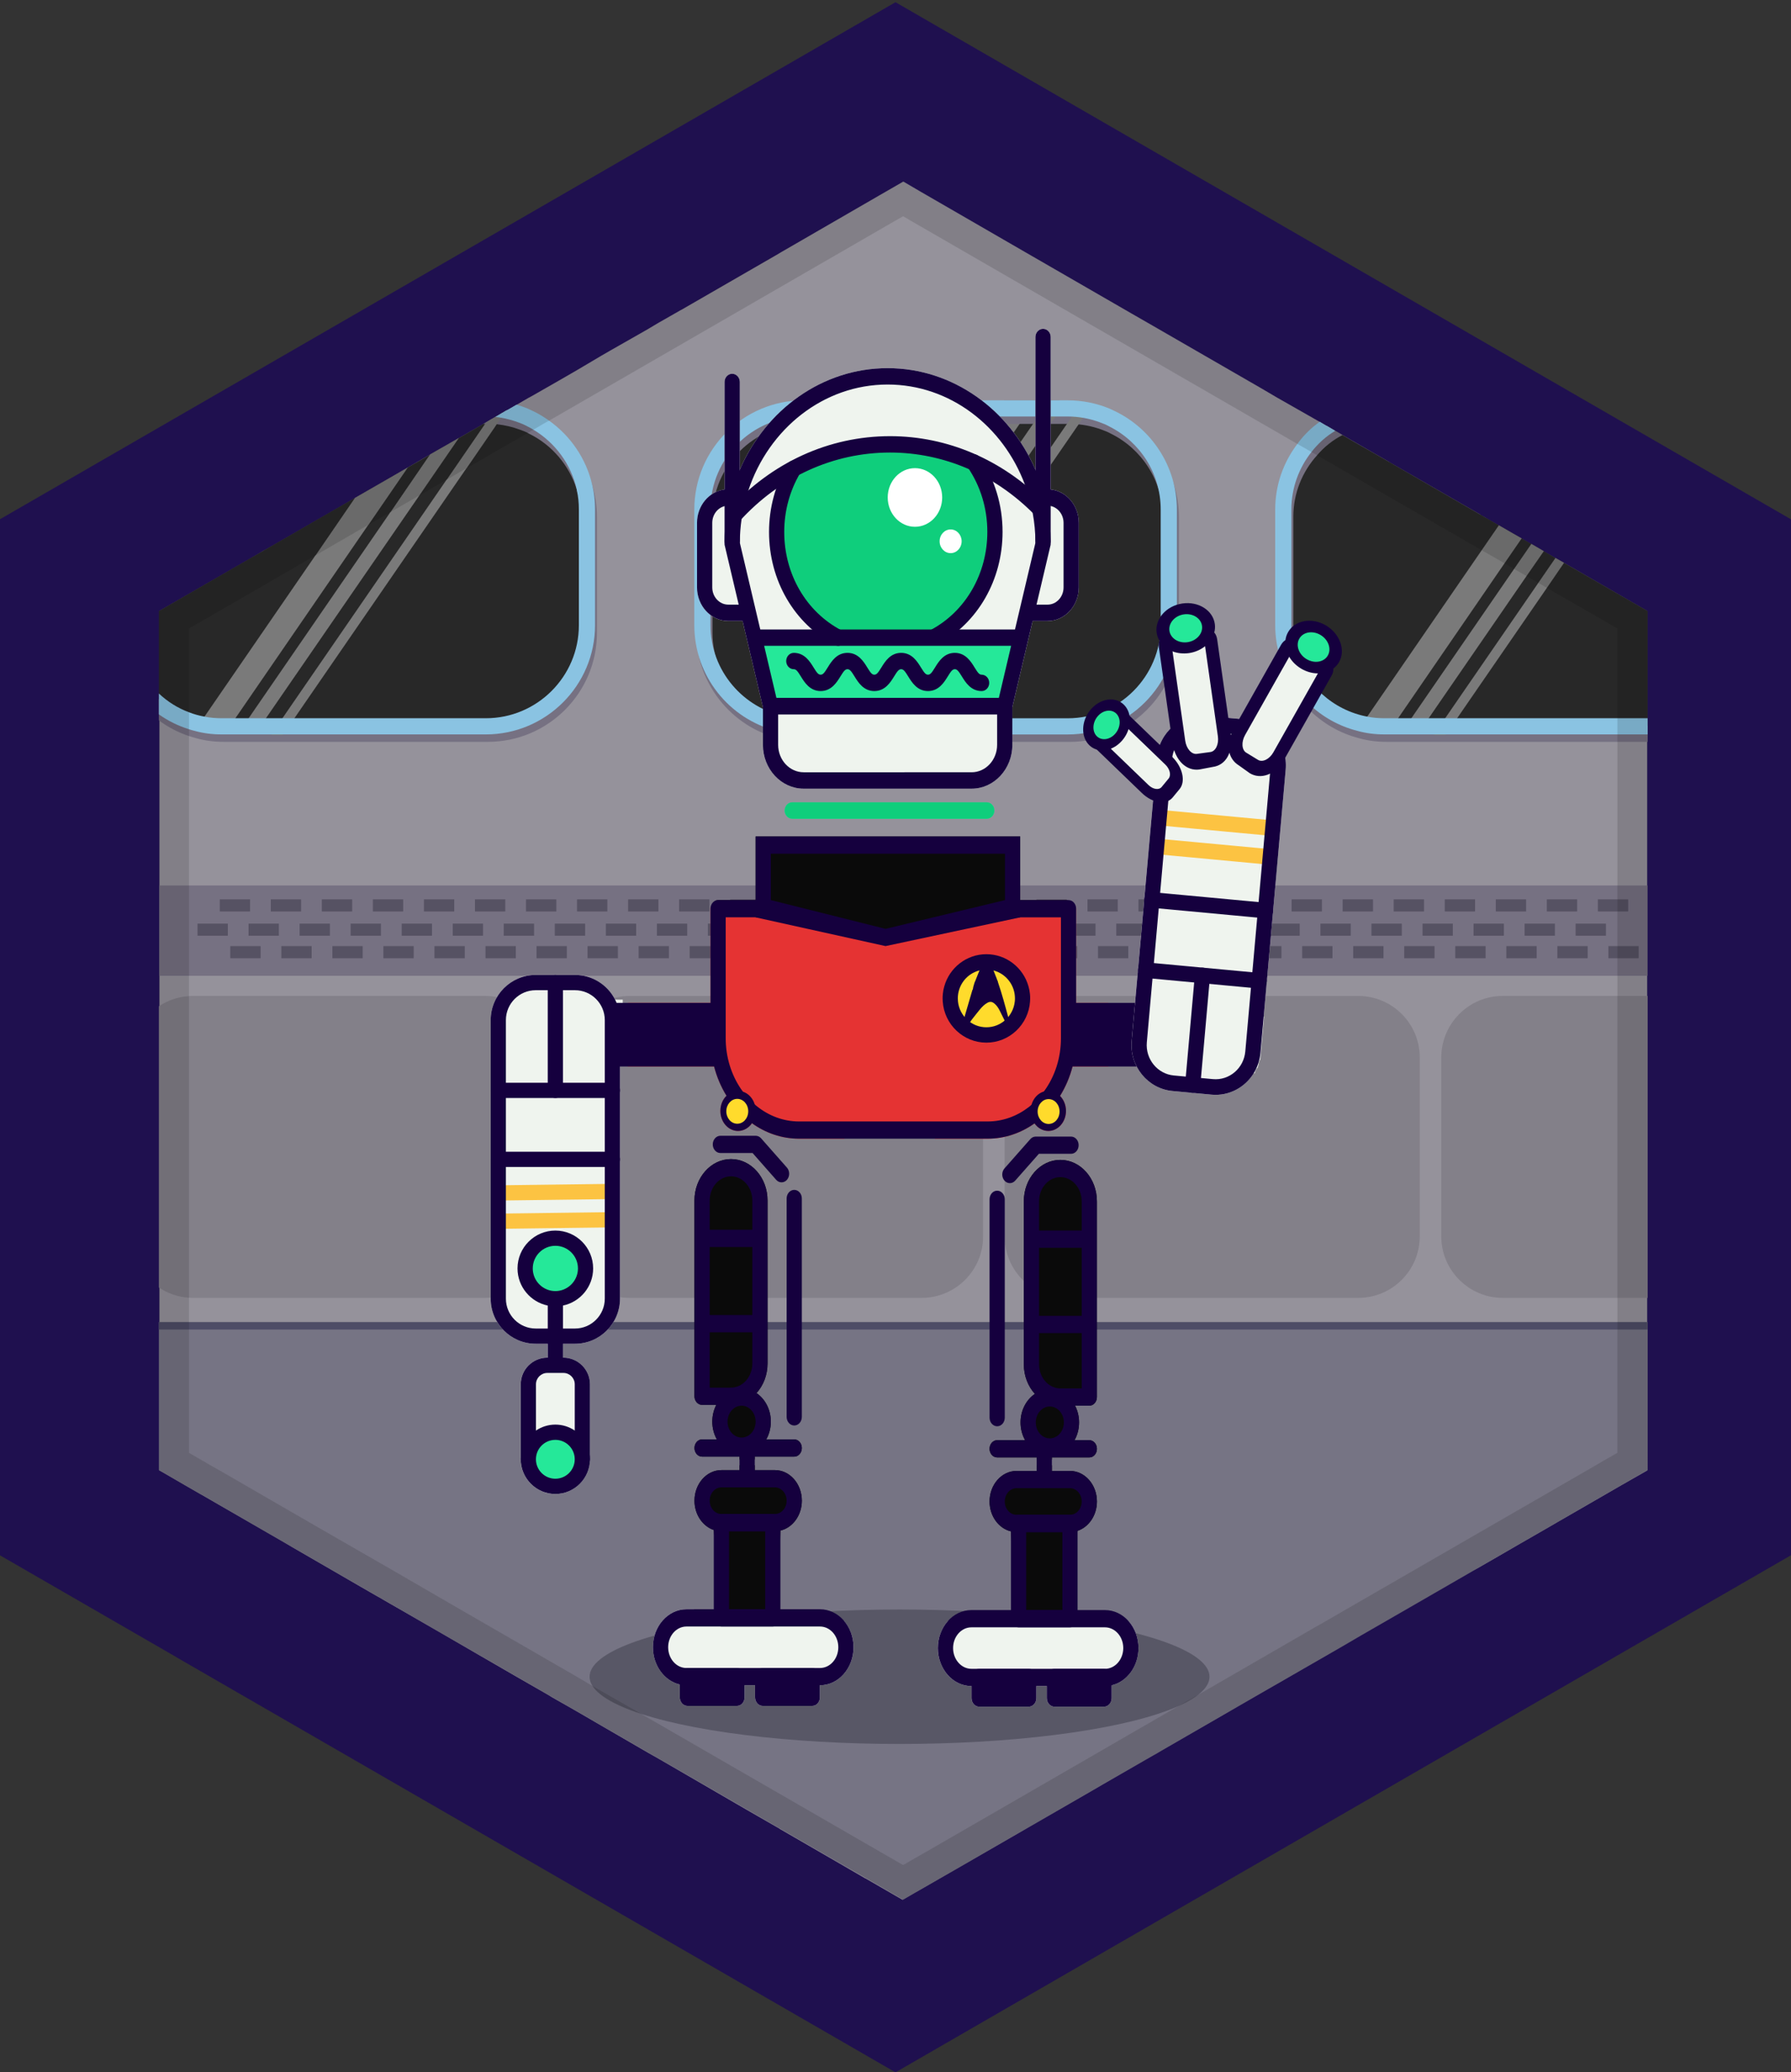 <?xml version="1.0" encoding="utf-8"?>
<!-- Generator: Adobe Illustrator 21.0.2, SVG Export Plug-In . SVG Version: 6.00 Build 0)  -->
<svg version="1.1" id="Layer_1" xmlns="http://www.w3.org/2000/svg" xmlns:xlink="http://www.w3.org/1999/xlink" x="0px" y="0px"
	 viewBox="0 0 110.75 128.125" style="enable-background:new 0 0 110.75 128.125;" xml:space="preserve">
<rect x="0" y="0" width="110.75" height="128.125" fill="#333333" stroke="none"/>
<style type="text/css">
	.st0{fill:#1F104F;}
	.st1{fill:#95929B;}
	.st2{fill:#767484;}
	.st3{fill:#282828;}
	.st4{fill:#7A7A7A;}
	.st5{fill:#767182;}
	.st6{fill:#8AC3E2;}
	.st7{fill:#585766;}
	.st8{fill:#838089;}
	.st9{fill:#565263;}
	.st10{fill:#4E4D66;}
	.st11{fill:#EFF4EE;}
	.st12{fill:#0A0A0A;}
	.st13{fill:#E53333;}
	.st14{fill:none;}
	.st15{fill:#15003E;}
	.st16{fill:#FFDB2C;}
	.st17{fill:#FCC342;}
	.st18{fill:#25E899;}
	.st19{fill:#0FCE7C;}
	.st20{fill:#FFFFFF;}
	.st21{opacity:0.13;enable-background:new    ;}
</style>
<g id="Layer_63_16_">
	<polygon class="st0" points="110.795,32.137 110.795,96.137 55.375,128.137 11.025,102.537 10.825,102.417 -0.055,96.137 
		-0.055,32.137 55.375,0.137 	"/>
</g>
<path class="st1" d="M101.858,37.777v53.14l-0.01,0.01l-1.09,0.62l-0.33,0.19l-0.13,0.07l-0.88,0.51l-3.14,1.81l-0.2,0.12
	l-1.93,1.11l-0.16,0.09l-1.48,0.86l-0.47,0.27l-0.14,0.08l-0.47,0.27l-0.24,0.13l-0.03,0.01l-0.1,0.04l-0.11,0.07l-3.03,1.74
	l-0.82,0.47l-1.05,0.6l-0.04,0.03l-1.23,0.71l-0.45,0.26l-0.01,0.01l-0.01,0.01h-0.01l-1.54,0.89l-0.87,0.52l-1.26,0.72l-0.12,0.07
	l-0.08,0.05l-0.41,0.24l-0.03,0.01l-0.16,0.09v0.01l-0.78,0.45l-0.18,0.09l-0.02,0.02l-0.04,0.02l-1.01,0.58l-0.29,0.17l-0.05,0.03
	l-0.32,0.18l-0.24,0.14h-0.01l-0.07,0.04l-0.64,0.38l-0.2,0.12l-4.42,2.55l-0.63,0.36l-0.06,0.03l-3.5,2.03l-0.02,0.01l-0.01,0.01
	l-0.75,0.43l-0.5,0.29l-1.39,0.8l-1.37,0.79l-0.01,0.01l-0.43,0.25l-0.4,0.23l-2.36,1.36l-0.36,0.21l-0.04,0.02l-0.68,0.39
	l-1.87,1.08l-0.56,0.32h-0.01l-0.32,0.19l-0.48,0.28l-1.42-0.82l-0.85-0.49l-0.03-0.01l-1.74-1.01l-3.53-2.04l-0.04-0.03l-2.07-1.19
	l-5.36-3.11l-0.69-0.39l-4.72-2.74l-0.37-0.21l-0.39-0.22l-0.23-0.13l-0.26-0.15l-0.24-0.15l-0.09-0.05l-1.85-1.06l-0.57-0.33
	l-1.71-0.99l-2.51-1.46l-2.09-1.2l-0.82-0.47l-0.09-0.05l-0.5-0.29l-0.01-0.01l-0.21-0.12h-0.01l-1.04-0.6
	c-0.01-0.01-0.01-0.01-0.02-0.01l-1.86-1.08l-1.02-0.59l-1.33-0.77l-0.72-0.43l-0.04-0.02l-0.02-0.01l-0.29-0.17
	c0,0-0.01,0-0.02-0.01l-0.26-0.15l-0.02-0.01l-3.3-1.9l-3.41-1.97l-0.09-0.05l-0.08-0.04l-0.03-0.02v-53.14l5.66-3.26l0.77-0.46
	h0.01l0.25-0.14l0.58-0.33l1.75-1.01l2.27-1.31l0.82-0.48l0.15-0.09l2.07-1.19l0.98-0.57l1.01-0.59l0.42-0.24l0.45-0.26l0.25-0.14
	c0.01,0,0.01,0,0.01,0l0.57-0.33l3.23-1.86l1.58-0.92l0.17-0.09l1.66-0.95l0.78-0.45l0.38-0.22l0.44-0.26l1.1-0.65l0.52-0.3
	l2.28-1.3l0.69-0.41l1.4-0.8h0.01l0.05-0.03l5.72-3.3l0.19-0.11l0.27-0.16l6.07-3.51l1.44-0.83l1.06,0.62l6.49,3.75l2.6,1.5
	l3.95,2.28l1.34,0.77l6.64,3.83l1.04,0.61l2.3,1.31l0.87,0.5l1.52,0.88l1.37,0.79l0.8,0.46l0.09,0.06l1.81,1.04l3.78,2.18l0.04,0.03
	v0.01l0.26,0.14l0.26,0.16l0.4,0.23l0.92,0.53l0.54,0.31l0.02,0.01l1.92,1.11l0.78,0.44l0.44,0.25l1.94,1.12L101.858,37.777z"/>
<polygon class="st2" points="101.885,81.75 101.885,90.9 100.855,91.49 99.955,92.01 88.715,98.5 87.155,99.4 84.185,101.11 
	83.075,101.76 82.695,101.98 77.515,104.96 76.615,105.48 71.835,108.24 71.395,108.5 71.385,108.5 68.225,110.32 67.555,110.71 
	59.115,115.58 56.535,117.06 56.225,117.24 55.845,117.46 55.615,117.33 54.585,116.73 50.105,114.15 43.545,110.36 39.445,108 
	38.775,107.61 38.285,107.33 37.395,106.82 36.065,106.04 35.185,105.54 32.035,103.72 26.655,100.62 23.285,98.67 21.525,97.66 
	12.515,92.45 12.365,92.37 11.615,91.94 9.895,90.94 9.825,90.9 9.825,81.75 "/>
<g>
	<path class="st3" d="M96.715,34.8l5.17,2.98v7.14h-16.29c-0.47,0-0.93-0.05-1.37-0.16c-2.78-0.63-4.88-3.13-4.88-6.09V31.5
		c0-1.43,0.48-2.75,1.31-3.81c0.4-0.52,0.88-0.97,1.42-1.34l0.49,0.29l0.45,0.26l0.72,0.42l1.71,0.98l7.24,4.18l0.9,0.52l0.51,0.29
		l0.49,0.28l0.11,0.06l0.77,0.45l0.72,0.42L96.715,34.8z"/>
	<path class="st4" d="M93.585,33l0.51,0.29l-1.06,1.54l-6.58,9.58l-0.32,0.46l-0.03,0.04l-0.01,0.01l-0.33,0.49h-0.16
		c-0.58,0-1.14-0.07-1.67-0.22l0.29-0.43l0.01-0.01l0.05-0.07l0.26-0.37l7.08-10.29l1.06-1.54L93.585,33z"/>
	<path class="st5" d="M85.725,44.87c-0.36,0-0.72-0.03-1.06-0.1c-0.13-0.02-0.26-0.05-0.38-0.09c-2.1-0.54-3.74-2.25-4.19-4.39
		c-0.08-0.38-0.12-0.77-0.12-1.17v-7.16c0-1.46,0.55-2.79,1.47-3.81c0.43-0.51,0.97-0.94,1.57-1.25l-0.45-0.26l-0.49-0.29
		l-0.05-0.02c-0.55,0.35-1.05,0.79-1.48,1.3c-0.97,1.17-1.57,2.68-1.57,4.33v7.16c0,0.51,0.06,1.01,0.17,1.49
		c0.55,2.46,2.47,4.42,4.91,5.04c0.53,0.15,1.09,0.22,1.67,0.22h16.16v-1H85.725z"/>
	<polygon class="st4" points="94.695,33.63 95.465,34.08 94.395,35.62 88.345,44.41 88.035,44.87 88.005,44.91 87.995,44.92 
		87.655,45.41 86.585,45.41 86.915,44.92 86.925,44.91 86.955,44.87 87.275,44.41 93.625,35.18 	"/>
	<polygon class="st4" points="96.185,34.5 96.715,34.8 95.655,36.35 90.105,44.41 90.075,44.45 89.785,44.87 89.755,44.92 
		89.735,44.95 89.425,45.41 89.395,45.45 88.655,45.45 88.685,45.41 88.995,44.95 89.015,44.92 89.045,44.87 89.335,44.45 
		89.365,44.41 95.125,36.04 	"/>
	<path class="st6" d="M85.605,44.41c-0.36,0-0.72-0.03-1.06-0.1c-2.12-0.4-3.84-1.97-4.45-4.02c-0.16-0.52-0.24-1.06-0.24-1.63V31.5
		c0-1.34,0.47-2.57,1.24-3.55c0.41-0.53,0.9-0.97,1.47-1.31l-0.49-0.29l-0.05-0.02l-0.42-0.25c-0.53,0.38-1,0.84-1.38,1.37
		c-0.86,1.13-1.37,2.53-1.37,4.05v7.16c0,0.68,0.1,1.33,0.29,1.95c0.68,2.24,2.5,4,4.79,4.58c0.53,0.15,1.09,0.22,1.67,0.22h16.28
		v-1H85.605z"/>
</g>
<g>
	<path class="st3" d="M66.026,44.917H49.682c-3.438,0-6.25-2.813-6.25-6.25V31.5c0-3.438,2.813-6.25,6.25-6.25h16.344
		c3.438,0,6.25,2.813,6.25,6.25v7.167C72.276,42.104,69.464,44.917,66.026,44.917z"/>
	<path class="st4" d="M64.054,24.753l-0.34,0.5l-0.35,0.5l-12.83,18.66l-0.35,0.5l-0.34,0.5h-0.16c-0.58,0-1.14-0.07-1.67-0.22
		l0.3-0.44l0.31-0.44l12.78-18.56l0.34-0.5l0.35-0.5H64.054z"/>
	<path class="st5" d="M69.049,25.872c-0.11-0.05-0.21-0.1-0.32-0.15c-0.8-0.33-1.67-0.51-2.58-0.51h-16.34
		c-3.72,0-6.75,3.03-6.75,6.75v7.16c0,3.14,2.16,5.79,5.08,6.53c0.53,0.15,1.09,0.22,1.67,0.22h16.34c3.72,0,6.75-3.03,6.75-6.75
		v-7.16C72.899,29.282,71.319,26.952,69.049,25.872z M71.899,39.122c0,3.17-2.58,5.75-5.75,5.75h-16.34c-0.36,0-0.72-0.03-1.06-0.1
		c-2.66-0.5-4.69-2.84-4.69-5.65v-7.16c0-3.17,2.58-5.75,5.75-5.75h16.34c0.7,0,1.37,0.13,1.99,0.36c0.2,0.07,0.39,0.15,0.57,0.25
		c1.89,0.94,3.19,2.89,3.19,5.14V39.122z"/>
	<polygon class="st4" points="65.814,24.963 65.614,25.253 65.274,25.753 52.424,44.413 52.084,44.913 51.734,45.413 50.664,45.413 
		51.004,44.913 51.354,44.413 64.194,25.753 64.544,25.253 64.884,24.753 65.504,24.753 	"/>
	<path class="st4" d="M67.134,25.605l-0.26,0.38l-0.29,0.42l-12.43,18.05l-0.34,0.5l-0.34,0.5h-0.74l0.34-0.5l0.34-0.5l12.6-18.3
		l0.29-0.42l0.3-0.43c0.11,0.05,0.21,0.1,0.32,0.15L67.134,25.605z"/>
	<path class="st6" d="M68.924,25.413c-0.11-0.05-0.21-0.1-0.32-0.15c-0.8-0.33-1.67-0.51-2.58-0.51h-16.34
		c-3.72,0-6.75,3.03-6.75,6.75v7.16c0,3.14,2.16,5.79,5.08,6.53c0.53,0.15,1.09,0.22,1.67,0.22h16.34c3.72,0,6.75-3.03,6.75-6.75
		v-7.16C72.774,28.823,71.194,26.493,68.924,25.413z M71.774,38.663c0,3.17-2.58,5.75-5.75,5.75h-16.34c-0.36,0-0.72-0.03-1.06-0.1
		c-2.66-0.5-4.69-2.84-4.69-5.65v-7.16c0-3.17,2.58-5.75,5.75-5.75h16.34c0.7,0,1.37,0.13,1.99,0.36c0.2,0.07,0.39,0.15,0.57,0.25
		c1.89,0.94,3.19,2.89,3.19,5.14V38.663z"/>
</g>
<g>
	<path class="st3" d="M36.295,31.5v7.17c0,3.43-2.81,6.25-6.25,6.25h-16.34c-0.47,0-0.94-0.05-1.38-0.16
		c-0.22-0.04-0.43-0.11-0.64-0.18c-0.68-0.23-1.31-0.58-1.86-1.02v-5.78l1.54-0.89l7.21-4.16l1-0.58l2.38-1.37h0.01l3.25-1.87
		l0.03-0.02l0.01-0.01l0.75-0.43l0.58-0.34l0.01-0.01l1.78-1.02h0.01l1.5-0.87l0.18-0.1l0.27-0.16l0.3-0.17l0.42-0.25l0.25-0.15
		c0,0,0,0,0.01,0c0.78,0.16,1.51,0.47,2.16,0.9C35.175,27.4,36.295,29.33,36.295,31.5z"/>
	<path class="st4" d="M21.965,30.78l3.25-1.87l-2.43,3.54h-0.01l-8.22,11.96l-0.32,0.46l-0.03,0.04l-0.01,0.01l-0.33,0.49h-0.16
		c-0.58,0-1.14-0.07-1.67-0.22l0.29-0.43l0.01-0.01l0.05-0.07l0.26-0.37l6.86-9.97h0.01l2.44-3.56H21.965z"/>
	<path class="st5" d="M36.635,30.04c0-0.02-0.01-0.03-0.01-0.04c-0.49-1.61-1.56-2.97-2.98-3.82c-0.18-0.11-0.37-0.22-0.57-0.31
		c-0.12-0.05-0.22-0.1-0.32-0.15c-0.43-0.18-0.88-0.31-1.34-0.39l-0.1,0.05c-0.01,0-0.01,0-0.01,0l-0.25,0.15l-0.42,0.25l-0.3,0.17
		l-0.27,0.16l-0.18,0.1h0.28c0.19,0,0.37,0.01,0.55,0.02h0.01c0.51,0.06,0.98,0.17,1.43,0.34c0.17,0.06,0.33,0.12,0.48,0.2
		c0.03,0.02,0.06,0.03,0.09,0.05c1.4,0.69,2.47,1.94,2.94,3.45c0,0.01,0,0.01,0,0.02c0.16,0.53,0.25,1.09,0.25,1.67v7.16
		c0,3.17-2.57,5.75-5.75,5.75h-16.33c-0.37,0-0.73-0.03-1.06-0.1c-0.13-0.02-0.26-0.05-0.39-0.09c-0.24-0.06-0.47-0.14-0.7-0.23
		c-0.7-0.28-1.33-0.7-1.86-1.22v1.31c0.56,0.42,1.19,0.75,1.86,0.97c0.15,0.05,0.31,0.1,0.47,0.14c0.53,0.15,1.1,0.22,1.68,0.22
		h16.33c3.73,0,6.75-3.03,6.75-6.75v-7.16C36.915,31.29,36.815,30.65,36.635,30.04z"/>
	<polygon class="st4" points="26.595,28.1 28.375,27.08 25.935,30.63 16.445,44.41 16.135,44.87 16.105,44.91 16.095,44.92 
		15.755,45.41 14.685,45.41 15.015,44.92 15.025,44.91 15.055,44.87 15.375,44.41 24.145,31.66 24.155,31.66 26.585,28.11 	"/>
	<polygon class="st4" points="31.155,25.6 30.995,25.83 30.895,25.98 30.725,26.23 30.715,26.23 30.605,26.4 28.855,28.95 
		28.845,28.95 18.205,44.41 18.175,44.45 17.885,44.87 17.855,44.92 17.835,44.95 17.525,45.41 17.495,45.45 16.755,45.45 
		16.785,45.41 17.095,44.95 17.115,44.92 17.145,44.87 17.435,44.45 17.465,44.41 27.615,29.66 27.625,29.66 29.995,26.21 
		30.035,26.15 30.065,26.11 30.335,25.95 30.635,25.78 31.055,25.53 	"/>
	<path class="st6" d="M36.635,30.04c0-0.02-0.01-0.03-0.01-0.04c-0.37-1.64-1.35-3.05-2.67-3.99c-0.32-0.23-0.65-0.43-1.01-0.6
		c-0.11-0.05-0.21-0.1-0.32-0.15c-0.22-0.09-0.45-0.17-0.68-0.24l-0.53,0.31l-0.1,0.05c-0.01,0-0.01,0-0.01,0l-0.25,0.15l-0.42,0.25
		c0.12,0.01,0.24,0.03,0.36,0.05c0.36,0.06,0.71,0.16,1.04,0.28c0.2,0.07,0.39,0.15,0.57,0.25c0.13,0.06,0.25,0.13,0.38,0.21
		c1.34,0.8,2.33,2.13,2.68,3.7c0,0.01,0,0.01,0,0.02c0.09,0.39,0.13,0.8,0.13,1.21v7.16c0,3.17-2.58,5.75-5.75,5.75h-16.34
		c-0.36,0-0.72-0.03-1.06-0.1c-0.33-0.06-0.66-0.15-0.96-0.27c-0.7-0.26-1.33-0.66-1.86-1.16v1.29c0.56,0.4,1.19,0.71,1.86,0.92
		c0.11,0.04,0.23,0.07,0.35,0.1c0.53,0.15,1.09,0.22,1.67,0.22h16.34c3.72,0,6.75-3.03,6.75-6.75V31.5
		C36.795,31,36.745,30.51,36.635,30.04z"/>
</g>
<rect x="9.859" y="54.75" class="st5" width="92.016" height="5.583"/>
<ellipse class="st7" cx="55.625" cy="103.676" rx="19.167" ry="4.157"/>
<path class="st8" d="M33.795,65.37v11.09c0,2.08-1.71,3.79-3.8,3.79h-18.08c-0.08,0-0.15,0-0.23-0.01
	c-0.68-0.04-1.32-0.27-1.86-0.63V62.22c0.54-0.36,1.18-0.59,1.86-0.63c0.08-0.01,0.15-0.01,0.23-0.01h18.08
	C32.085,61.58,33.795,63.29,33.795,65.37z"/>
<path class="st8" d="M57,80.25H38.917c-2.085,0-3.792-1.706-3.792-3.792V65.375c0-2.085,1.706-3.792,3.792-3.792H57
	c2.085,0,3.792,1.706,3.792,3.792v11.083C60.792,78.544,59.085,80.25,57,80.25z"/>
<path class="st8" d="M84,80.25H65.917c-2.085,0-3.792-1.706-3.792-3.792V65.375c0-2.085,1.706-3.792,3.792-3.792H84
	c2.085,0,3.792,1.706,3.792,3.792v11.083C87.792,78.544,86.085,80.25,84,80.25z"/>
<path class="st8" d="M101.885,61.58v18.67h-8.97c-2.08,0-3.79-1.71-3.79-3.79V65.38c0-2.09,1.71-3.8,3.79-3.8H101.885z"/>
<g>
	<rect x="13.589" y="55.609" class="st9" width="1.875" height="0.75"/>
	<rect x="16.745" y="55.609" class="st9" width="1.875" height="0.75"/>
	<rect x="19.901" y="55.609" class="st9" width="1.875" height="0.75"/>
	<rect x="23.057" y="55.609" class="st9" width="1.875" height="0.75"/>
	<rect x="26.214" y="55.609" class="st9" width="1.875" height="0.75"/>
	<rect x="29.37" y="55.609" class="st9" width="1.875" height="0.75"/>
	<rect x="32.526" y="55.609" class="st9" width="1.875" height="0.75"/>
	<rect x="35.682" y="55.609" class="st9" width="1.875" height="0.75"/>
	<rect x="38.839" y="55.609" class="st9" width="1.875" height="0.75"/>
	<rect x="41.995" y="55.609" class="st9" width="1.875" height="0.75"/>
	<rect x="45.151" y="55.609" class="st9" width="1.875" height="0.75"/>
	<rect x="48.307" y="55.609" class="st9" width="1.875" height="0.75"/>
	<rect x="51.464" y="55.609" class="st9" width="1.875" height="0.75"/>
	<rect x="54.62" y="55.609" class="st9" width="1.875" height="0.75"/>
	<rect x="57.776" y="55.609" class="st9" width="1.875" height="0.75"/>
	<rect x="60.932" y="55.609" class="st9" width="1.875" height="0.75"/>
	<rect x="64.089" y="55.609" class="st9" width="1.875" height="0.75"/>
	<rect x="67.245" y="55.609" class="st9" width="1.875" height="0.75"/>
	<rect x="70.401" y="55.609" class="st9" width="1.875" height="0.75"/>
	<rect x="73.557" y="55.609" class="st9" width="1.875" height="0.75"/>
	<rect x="76.714" y="55.609" class="st9" width="1.875" height="0.75"/>
	<rect x="79.87" y="55.609" class="st9" width="1.875" height="0.75"/>
	<rect x="83.026" y="55.609" class="st9" width="1.875" height="0.75"/>
	<rect x="86.182" y="55.609" class="st9" width="1.875" height="0.75"/>
	<rect x="89.339" y="55.609" class="st9" width="1.875" height="0.75"/>
	<rect x="92.495" y="55.609" class="st9" width="1.875" height="0.75"/>
	<rect x="95.651" y="55.609" class="st9" width="1.875" height="0.75"/>
	<rect x="98.807" y="55.609" class="st9" width="1.875" height="0.75"/>
</g>
<g>
	<rect x="12.214" y="57.109" class="st9" width="1.875" height="0.75"/>
	<rect x="15.37" y="57.109" class="st9" width="1.875" height="0.75"/>
	<rect x="18.526" y="57.109" class="st9" width="1.875" height="0.75"/>
	<rect x="21.682" y="57.109" class="st9" width="1.875" height="0.75"/>
	<rect x="24.839" y="57.109" class="st9" width="1.875" height="0.75"/>
	<rect x="27.995" y="57.109" class="st9" width="1.875" height="0.75"/>
	<rect x="31.151" y="57.109" class="st9" width="1.875" height="0.75"/>
	<rect x="34.307" y="57.109" class="st9" width="1.875" height="0.75"/>
	<rect x="37.464" y="57.109" class="st9" width="1.875" height="0.75"/>
	<rect x="40.62" y="57.109" class="st9" width="1.875" height="0.75"/>
	<rect x="43.776" y="57.109" class="st9" width="1.875" height="0.75"/>
	<rect x="46.932" y="57.109" class="st9" width="1.875" height="0.75"/>
	<rect x="50.089" y="57.109" class="st9" width="1.875" height="0.75"/>
	<rect x="53.245" y="57.109" class="st9" width="1.875" height="0.75"/>
	<rect x="56.401" y="57.109" class="st9" width="1.875" height="0.75"/>
	<rect x="59.557" y="57.109" class="st9" width="1.875" height="0.75"/>
	<rect x="62.714" y="57.109" class="st9" width="1.875" height="0.75"/>
	<rect x="65.87" y="57.109" class="st9" width="1.875" height="0.75"/>
	<rect x="69.026" y="57.109" class="st9" width="1.875" height="0.75"/>
	<rect x="72.182" y="57.109" class="st9" width="1.875" height="0.75"/>
	<rect x="75.339" y="57.109" class="st9" width="1.875" height="0.75"/>
	<rect x="78.495" y="57.109" class="st9" width="1.875" height="0.75"/>
	<rect x="81.651" y="57.109" class="st9" width="1.875" height="0.75"/>
	<rect x="84.807" y="57.109" class="st9" width="1.875" height="0.75"/>
	<rect x="87.964" y="57.109" class="st9" width="1.875" height="0.75"/>
	<rect x="91.12" y="57.109" class="st9" width="1.875" height="0.75"/>
	<rect x="94.276" y="57.109" class="st9" width="1.875" height="0.75"/>
	<rect x="97.432" y="57.109" class="st9" width="1.875" height="0.75"/>
</g>
<g>
	<rect x="14.24" y="58.5" class="st9" width="1.875" height="0.75"/>
	<rect x="17.396" y="58.5" class="st9" width="1.875" height="0.75"/>
	<rect x="20.552" y="58.5" class="st9" width="1.875" height="0.75"/>
	<rect x="23.708" y="58.5" class="st9" width="1.875" height="0.75"/>
	<rect x="26.865" y="58.5" class="st9" width="1.875" height="0.75"/>
	<rect x="30.021" y="58.5" class="st9" width="1.875" height="0.75"/>
	<rect x="33.177" y="58.5" class="st9" width="1.875" height="0.75"/>
	<rect x="36.333" y="58.5" class="st9" width="1.875" height="0.75"/>
	<rect x="39.49" y="58.5" class="st9" width="1.875" height="0.75"/>
	<rect x="42.646" y="58.5" class="st9" width="1.875" height="0.75"/>
	<rect x="45.802" y="58.5" class="st9" width="1.875" height="0.75"/>
	<rect x="48.958" y="58.5" class="st9" width="1.875" height="0.75"/>
	<rect x="52.115" y="58.5" class="st9" width="1.875" height="0.75"/>
	<rect x="55.271" y="58.5" class="st9" width="1.875" height="0.75"/>
	<rect x="58.427" y="58.5" class="st9" width="1.875" height="0.75"/>
	<rect x="61.583" y="58.5" class="st9" width="1.875" height="0.75"/>
	<rect x="64.74" y="58.5" class="st9" width="1.875" height="0.75"/>
	<rect x="67.896" y="58.5" class="st9" width="1.875" height="0.75"/>
	<rect x="71.052" y="58.5" class="st9" width="1.875" height="0.75"/>
	<rect x="74.208" y="58.5" class="st9" width="1.875" height="0.75"/>
	<rect x="77.365" y="58.5" class="st9" width="1.875" height="0.75"/>
	<rect x="80.521" y="58.5" class="st9" width="1.875" height="0.75"/>
	<rect x="83.677" y="58.5" class="st9" width="1.875" height="0.75"/>
	<rect x="86.833" y="58.5" class="st9" width="1.875" height="0.75"/>
	<rect x="89.99" y="58.5" class="st9" width="1.875" height="0.75"/>
	<rect x="93.146" y="58.5" class="st9" width="1.875" height="0.75"/>
	<rect x="96.302" y="58.5" class="st9" width="1.875" height="0.75"/>
	<rect x="99.458" y="58.5" class="st9" width="1.875" height="0.75"/>
</g>
<rect x="9.825" y="81.75" class="st10" width="92.06" height="0.458"/>
<path class="st11" d="M43.103,36.32v-3.99c0-1.063,0.746-1.943,1.704-2.064v-6.646c0-0.278,0.21-0.506,0.47-0.506
	c0.259,0,0.47,0.228,0.47,0.506v5.423c1.605-3.705,5.1-6.279,9.141-6.279s7.536,2.574,9.141,6.279V20.84
	c0-0.28,0.212-0.506,0.47-0.506c0.26,0,0.47,0.226,0.47,0.506v9.423c0.975,0.103,1.738,0.991,1.738,2.068v3.99
	c0,1.146-0.865,2.078-1.93,2.078h-0.922l-1.257,5.33v2.326c0,1.495-1.129,2.711-2.518,2.711H49.695
	c-1.389,0-2.518-1.215-2.518-2.711v-2.326l-1.257-5.33h-0.887C43.968,38.398,43.103,37.466,43.103,36.32z"/>
<path class="st12" d="M42.944,89.534c0,0.295,0.212,0.533,0.47,0.533h2.315v0.177h0.941v-0.177h2.442c0.26,0,0.47-0.238,0.47-0.533
	c0-0.295-0.21-0.533-0.47-0.533h-1.729c0.179-0.318,0.282-0.695,0.282-1.099c0-0.748-0.356-1.404-0.886-1.763
	c0.422-0.468,0.683-1.116,0.683-1.835V74.23c0-1.411-1.014-2.562-2.259-2.562c-1.246,0-2.261,1.15-2.261,2.562v12.102
	c0,0.295,0.212,0.533,0.47,0.533h0.881c-0.157,0.304-0.248,0.658-0.248,1.036c0,0.404,0.103,0.78,0.282,1.099h-0.915
	C43.156,89,42.944,89.238,42.944,89.534z"/>
<path class="st12" d="M44.141,94.603l0.375,5.001l3.594,0.124l0.149-5.09c0.757-0.178,1.325-0.94,1.325-1.849
	c0-1.042-0.746-1.89-1.666-1.89h-1.246v-0.303H45.73v0.303h-1.119c-0.919,0-1.666,0.848-1.666,1.89
	C42.944,93.647,43.451,94.372,44.141,94.603z"/>
<path class="st11" d="M43.375,100.232c-0.384,0-0.532-0.404-0.455-0.728h-0.472c-1.143,0-2.071,1.054-2.071,2.348
	c0,1.136,0.713,2.087,1.66,2.304v0.789c0,0.295,0.21,0.533,0.47,0.533h3.066c0.26,0,0.47-0.238,0.47-0.533v-0.743h0.647v0.743
	c0,0.295,0.212,0.533,0.47,0.533h3.068c0.259,0,0.47-0.238,0.47-0.533v-0.743h0.008c1.143,0,2.073-1.054,2.073-2.35
	c0-0.629-0.222-1.198-0.579-1.62H43.375z"/>
<path class="st12" d="M61.662,90.117h2.442v0.127h0.941v-0.127h2.315c0.26,0,0.47-0.238,0.47-0.533c0-0.295-0.21-0.533-0.47-0.533
	h-0.916c0.179-0.318,0.282-0.695,0.282-1.099c0-0.379-0.091-0.732-0.248-1.036h0.881c0.26,0,0.47-0.238,0.47-0.533V74.279
	c0-1.413-1.014-2.562-2.261-2.562c-1.245,0-2.259,1.148-2.259,2.562v10.074c0,0.718,0.262,1.367,0.684,1.835
	c-0.53,0.359-0.886,1.015-0.886,1.763c0,0.404,0.103,0.78,0.282,1.099h-1.729c-0.26,0-0.47,0.238-0.47,0.533
	C61.192,89.878,61.402,90.117,61.662,90.117z"/>
<path class="st12" d="M62.516,94.689l0.312,5.288h3.297l0.51-5.324c0.69-0.231,1.196-0.956,1.196-1.813
	c0-1.042-0.748-1.89-1.666-1.89h-1.119v-0.353h-0.941v0.353h-1.246c-0.919,0-1.667,0.848-1.667,1.89
	C61.192,93.748,61.761,94.511,62.516,94.689z"/>
<path class="st11" d="M69.781,100.232H58.614c-0.381,0.426-0.619,1.017-0.619,1.67c0,1.296,0.93,2.35,2.072,2.35h0.01v0.743
	c0,0.293,0.21,0.533,0.47,0.533h3.066c0.259,0,0.47-0.24,0.47-0.533v-0.743h0.647v0.743c0,0.293,0.212,0.533,0.47,0.533h3.068
	c0.259,0,0.47-0.24,0.47-0.533v-0.789c0.945-0.219,1.66-1.168,1.66-2.304C70.4,101.249,70.163,100.658,69.781,100.232z"/>
<path class="st12" d="M54.604,58.112c-0.063-0.036,11.546-2.457,11.471-2.457h-2.989v-3.932h-16.36v3.932h-2.32
	c-0.075,0-0.146,0.022-0.209,0.058L54.604,58.112z"/>
<path class="st11" d="M38.51,61.809h-0.474c-0.461-0.905-1.4-1.525-2.482-1.525h-2.427c-1.536,0-2.784,1.252-2.784,2.789v17.226
	c0,1.537,1.248,2.789,2.784,2.789h0.743v0.861h-0.028c-0.906,0-1.643,0.738-1.643,1.646v4.636c0,1.182,0.961,2.145,2.141,2.145
	c1.18,0,2.14-0.963,2.14-2.145v-4.636c0-0.908-0.737-1.646-1.643-1.646h-0.027v-0.861h0.743c1.535,0,2.784-1.252,2.784-2.789V65.284
	h0.171V61.809z"/>
<path class="st13" d="M66.545,62.01v-5.822c0-0.042-0.005-0.082-0.013-0.122h-4.423c-0.101,0.269-0.291,0.478-0.562,0.624
	c-0.185,0.1-0.371,0.129-0.572,0.164c-0.497,0.086-0.86,0.183-1.311,0.424c-0.615,0.329-1.198,0.261-1.87,0.324
	c-0.867,0.081-1.727,0.392-2.586,0.561c-0.698,0.137-1.19,0.201-1.859-0.093c-0.7-0.307-1.457-0.438-2.178-0.687
	c-1.25-0.43-2.584-0.627-3.741-1.318h-3.481c-0.008,0.039-0.013,0.08-0.013,0.122v5.822h-5.113v3.934h5.334
	c0.169,0.654,0.431,1.264,0.768,1.81c-0.232,0.228-0.378,0.562-0.378,0.937c0,0.684,0.488,1.239,1.091,1.239
	c0.35,0,0.662-0.187,0.861-0.476c0.845,0.606,1.844,0.956,2.916,0.956h2.791c0.536-0.677,2.119-0.722,2.65-0.726
	c0.837-0.005,2.176,0.072,2.977,0.726h3.234c1.066,0,2.061-0.347,2.905-0.946c0.201,0.284,0.508,0.466,0.854,0.466
	c0.602,0,1.091-0.555,1.091-1.239c0-0.368-0.141-0.699-0.367-0.926c0.34-0.549,0.604-1.163,0.774-1.82h2.206V62.01H66.545z"/>
<g>
	<line class="st14" x1="34.341" y1="67.419" x2="34.341" y2="60.755"/>
	<path class="st15" d="M34.341,67.89c-0.26,0-0.47-0.211-0.47-0.471v-6.664c0-0.26,0.21-0.471,0.47-0.471s0.47,0.211,0.47,0.471
		v6.664C34.811,67.68,34.6,67.89,34.341,67.89z"/>
</g>
<g>
	<line class="st14" x1="34.341" y1="86.291" x2="34.341" y2="79.835"/>
	<path class="st15" d="M34.812,79.835v6.457c0,0.271-0.198,0.492-0.445,0.506c-0.008,0.002-0.017,0.002-0.025,0.002
		c-0.008,0-0.016,0-0.023-0.002c-0.249-0.012-0.447-0.235-0.447-0.506v-6.457c0-0.281,0.21-0.508,0.47-0.508
		C34.6,79.327,34.812,79.554,34.812,79.835z"/>
</g>
<g>
	<polygon class="st13" points="44.406,62.317 44.641,65.92 46.788,69.209 48.669,69.411 55.554,70.172 62.614,69.598 64.981,67.738 
		66.076,64.196 65.606,62.317 	"/>
</g>
<g>
	<path class="st15" d="M66.075,55.655h-3.381c-0.167,0.405-0.558,0.597-0.932,0.751c-0.261,0.107-0.534,0.229-0.804,0.316h4.647
		v7.473c0,1.225-0.378,2.35-1.011,3.235c-0.014,0.021-0.03,0.043-0.045,0.062c-0.226,0.308-0.483,0.583-0.765,0.823
		c-0.056,0.048-0.113,0.094-0.171,0.14c-0.726,0.56-1.602,0.887-2.546,0.887H49.414c-0.977,0-1.881-0.352-2.623-0.951
		c-0.041-0.03-0.08-0.064-0.119-0.098c-0.271-0.233-0.517-0.5-0.735-0.795c-0.041-0.055-0.082-0.112-0.121-0.171
		c-0.589-0.869-0.941-1.955-0.941-3.134v-7.473h3.62c-0.125-0.056-0.252-0.123-0.38-0.154c-0.213-0.051-0.417,0.09-0.604,0.057
		c-0.355-0.064-0.407-0.553-0.394-0.969h-2.712c-0.26,0-0.47,0.238-0.47,0.533v8.007c0,0.608,0.077,1.195,0.221,1.749
		c0.169,0.654,0.431,1.264,0.768,1.81c0.42,0.679,0.955,1.257,1.574,1.699c0.845,0.606,1.844,0.956,2.916,0.956h11.652
		c1.066,0,2.061-0.347,2.905-0.946c0.621-0.443,1.157-1.022,1.579-1.699c0.34-0.549,0.604-1.163,0.774-1.82
		c0.144-0.555,0.221-1.141,0.221-1.749v-8.007C66.545,55.893,66.335,55.655,66.075,55.655z"/>
</g>
<g>
	<ellipse class="st16" cx="60.995" cy="61.734" rx="2.237" ry="2.26"/>
	<path class="st15" d="M63.688,61.454c-0.016-0.163-0.047-0.321-0.092-0.475C63.273,59.837,62.229,59,60.995,59
		c-1.234,0-2.278,0.838-2.601,1.979c-0.045,0.154-0.077,0.312-0.092,0.475c-0.009,0.092-0.014,0.185-0.014,0.28
		c0,0.065,0.002,0.13,0.008,0.195c0.099,1.417,1.271,2.54,2.699,2.54c1.428,0,2.601-1.123,2.699-2.54
		c0.006-0.065,0.008-0.13,0.008-0.195C63.703,61.639,63.698,61.546,63.688,61.454z M60.995,63.519c-0.908,0-1.66-0.698-1.756-1.59
		c-0.008-0.063-0.011-0.128-0.011-0.195c0-0.095,0.008-0.188,0.022-0.28c0.027-0.166,0.075-0.326,0.144-0.475
		c0.282-0.608,0.894-1.029,1.601-1.029c0.709,0,1.32,0.421,1.601,1.029c0.069,0.149,0.119,0.309,0.144,0.475
		c0.014,0.092,0.022,0.185,0.022,0.28c0,0.066-0.003,0.131-0.011,0.195C62.655,62.82,61.904,63.519,60.995,63.519z"/>
</g>
<g>
	<path class="st15" d="M46.73,68.69c0,0.124-0.016,0.245-0.047,0.359c-0.039,0.148-0.102,0.284-0.185,0.404
		c-0.199,0.29-0.511,0.476-0.861,0.476c-0.604,0-1.091-0.555-1.091-1.239c0-0.375,0.146-0.709,0.378-0.937
		c0.19-0.188,0.439-0.302,0.713-0.302c0.002,0,0.002,0,0.003,0c0.031,0,0.063,0.002,0.093,0.005
		c0.071,0.007,0.138,0.021,0.204,0.043c0.346,0.11,0.622,0.411,0.735,0.795c0.017,0.057,0.031,0.114,0.039,0.174
		C46.724,68.539,46.73,68.614,46.73,68.69z"/>
</g>
<g>
	<path class="st15" d="M65.917,68.69c0,0.684-0.489,1.239-1.091,1.239c-0.346,0-0.654-0.181-0.854-0.466
		c-0.144-0.204-0.232-0.464-0.237-0.747c-0.002-0.009-0.002-0.018-0.002-0.027c0-0.05,0.003-0.1,0.009-0.148
		c0.006-0.078,0.02-0.155,0.041-0.228c0.113-0.402,0.403-0.716,0.765-0.823c0.024-0.007,0.045-0.014,0.069-0.018
		c0.067-0.016,0.138-0.023,0.208-0.023c0.082,0,0.16,0.011,0.235,0.028c0.185,0.046,0.353,0.146,0.489,0.284
		C65.775,67.992,65.917,68.323,65.917,68.69z"/>
</g>
<g>
	<ellipse class="st16" cx="64.842" cy="68.728" rx="0.678" ry="0.769"/>
</g>
<g>
	<ellipse class="st16" cx="45.591" cy="68.714" rx="0.678" ry="0.769"/>
</g>
<g>
	<path class="st17" d="M30.932,75.038l6.71-0.086c0.247-0.003,0.45,0.205,0.453,0.465c0.003,0.26-0.194,0.474-0.441,0.477
		l-6.71,0.086c-0.247,0.003-0.45-0.205-0.453-0.465C30.487,75.255,30.685,75.042,30.932,75.038z"/>
</g>
<g>
	<path class="st17" d="M30.869,73.289l6.71-0.086c0.247-0.003,0.45,0.205,0.453,0.465s-0.194,0.474-0.441,0.477l-6.71,0.086
		c-0.247,0.003-0.45-0.205-0.453-0.465S30.622,73.292,30.869,73.289z"/>
</g>
<g>
	<g>
		<path class="st15" d="M45.205,71.668c-1.246,0-2.261,1.15-2.261,2.562v12.102c0,0.295,0.212,0.533,0.47,0.533h1.79
			c0.613,0,1.168-0.277,1.575-0.727c0.422-0.468,0.683-1.116,0.683-1.835V74.23C47.464,72.818,46.45,71.668,45.205,71.668z
			 M43.885,85.799V74.23c0-0.823,0.593-1.495,1.32-1.495c0.727,0,1.318,0.672,1.318,1.495v10.074c0,0.825-0.591,1.495-1.318,1.495
			H43.885z"/>
	</g>
	<g>
		<path class="st15" d="M49.583,74.105v13.503c0,0.293-0.21,0.533-0.47,0.533c-0.259,0-0.47-0.24-0.47-0.533V74.105
			c0-0.295,0.212-0.533,0.47-0.533C49.373,73.572,49.583,73.81,49.583,74.105z"/>
	</g>
	<g>
		<path class="st15" d="M47.917,90.901h-3.306c-0.919,0-1.666,0.848-1.666,1.89c0,0.857,0.506,1.582,1.196,1.813
			c0.149,0.05,0.307,0.076,0.47,0.076h3.306c0.118,0,0.232-0.014,0.342-0.041c0.757-0.178,1.325-0.94,1.325-1.849
			C49.583,91.749,48.837,90.901,47.917,90.901z M47.917,93.613h-3.306c-0.4,0-0.726-0.368-0.726-0.823
			c0-0.453,0.326-0.823,0.726-0.823h3.306c0.401,0,0.726,0.37,0.726,0.823C48.643,93.245,48.318,93.613,47.917,93.613z"/>
	</g>
	<g>
		<path class="st15" d="M50.707,99.504h-8.26c-1.143,0-2.071,1.054-2.071,2.348c0,1.136,0.713,2.087,1.66,2.304
			c0.133,0.03,0.27,0.046,0.411,0.046h8.26c1.143,0,2.072-1.054,2.072-2.35C52.78,100.559,51.85,99.504,50.707,99.504z
			 M50.707,103.136h-8.26c-0.624,0-1.13-0.576-1.13-1.283c0-0.708,0.506-1.282,1.13-1.282h8.26c0.624,0,1.132,0.574,1.132,1.282
			C51.839,102.56,51.331,103.136,50.707,103.136z"/>
	</g>
	<g>
		<path class="st15" d="M47.788,93.613h-3.178c-0.259,0-0.47,0.24-0.47,0.533v5.891c0,0.295,0.212,0.533,0.47,0.533h3.178
			c0.26,0,0.47-0.238,0.47-0.533v-5.891C48.259,93.853,48.049,93.613,47.788,93.613z M45.081,99.504V94.68h2.237v4.825H45.081z"/>
	</g>
	<g>
		<path class="st15" d="M49.583,89.534c0,0.295-0.21,0.533-0.47,0.533h-5.698c-0.259,0-0.47-0.238-0.47-0.533
			c0-0.295,0.212-0.533,0.47-0.533h5.698C49.373,89,49.583,89.238,49.583,89.534z"/>
	</g>
	<g>
		<rect x="42.507" y="103.669" class="st15" width="3.067" height="1.277"/>
		<path class="st15" d="M45.573,103.136h-3.066c-0.26,0-0.47,0.238-0.47,0.533v1.276c0,0.295,0.21,0.533,0.47,0.533h3.066
			c0.26,0,0.47-0.238,0.47-0.533v-1.276C46.044,103.374,45.834,103.136,45.573,103.136z M45.103,104.413h-2.126v-0.21h2.126V104.413
			z"/>
	</g>
	<g>
		<rect x="47.162" y="103.669" class="st15" width="3.067" height="1.277"/>
		<path class="st15" d="M50.229,103.136h-3.068c-0.259,0-0.47,0.238-0.47,0.533v1.276c0,0.295,0.212,0.533,0.47,0.533h3.068
			c0.259,0,0.47-0.238,0.47-0.533v-1.276C50.7,103.374,50.488,103.136,50.229,103.136z M49.759,104.413h-2.127v-0.21h2.127V104.413z
			"/>
	</g>
	<g>
		<line class="st14" x1="43.415" y1="81.845" x2="46.994" y2="81.845"/>
		<rect x="43.415" y="81.312" class="st15" width="3.578" height="1.067"/>
	</g>
	<g>
		<line class="st14" x1="43.415" y1="76.571" x2="46.994" y2="76.571"/>
		<rect x="43.415" y="76.038" class="st15" width="3.578" height="1.067"/>
	</g>
	<g>
		<path class="st15" d="M46.78,86.138c-0.27-0.183-0.585-0.288-0.923-0.288c-0.663,0-1.246,0.409-1.561,1.015
			c-0.157,0.304-0.248,0.658-0.248,1.036c0,0.404,0.103,0.78,0.282,1.099c0.299,0.535,0.812,0.901,1.4,0.947
			c0.042,0.004,0.085,0.005,0.127,0.005c0.293,0,0.569-0.078,0.814-0.219c0.293-0.167,0.539-0.421,0.713-0.734
			c0.179-0.318,0.282-0.695,0.282-1.099C47.666,87.153,47.31,86.497,46.78,86.138z M46.726,87.902c0,0.544-0.389,0.985-0.868,0.985
			c-0.478,0-0.868-0.441-0.868-0.985c0-0.542,0.39-0.985,0.868-0.985C46.337,86.917,46.726,87.359,46.726,87.902z"/>
	</g>
	<g>
		<path class="st15" d="M46.671,89.534v1.9c0,0.295-0.21,0.533-0.47,0.533c-0.26,0-0.47-0.238-0.47-0.533v-1.9
			c0-0.295,0.21-0.533,0.47-0.533C46.461,89,46.671,89.238,46.671,89.534z"/>
	</g>
	<g>
		<path class="st15" d="M48.662,72.952c-0.093,0.103-0.212,0.155-0.332,0.155c-0.121,0-0.241-0.052-0.332-0.155l-1.461-1.659h-1.991
			c-0.259,0-0.47-0.238-0.47-0.533c0-0.293,0.212-0.533,0.47-0.533h2.185c0.124,0,0.245,0.057,0.332,0.156l1.599,1.813
			C48.845,72.404,48.845,72.742,48.662,72.952z"/>
	</g>
</g>
<g>
	<g>
		<path class="st15" d="M65.57,71.718c-1.245,0-2.259,1.148-2.259,2.562v10.074c0,0.718,0.262,1.367,0.684,1.835
			c0.408,0.45,0.963,0.727,1.575,0.727h1.79c0.26,0,0.47-0.238,0.47-0.533V74.279C67.831,72.866,66.816,71.718,65.57,71.718z
			 M66.89,85.848h-1.32c-0.726,0-1.318-0.67-1.318-1.495V74.279c0-0.825,0.593-1.495,1.318-1.495c0.727,0,1.32,0.67,1.32,1.495
			V85.848z"/>
	</g>
	<g>
		<path class="st15" d="M62.132,74.155v13.501c0,0.295-0.21,0.533-0.47,0.533c-0.26,0-0.47-0.238-0.47-0.533V74.155
			c0-0.295,0.21-0.533,0.47-0.533C61.922,73.622,62.132,73.86,62.132,74.155z"/>
	</g>
	<g>
		<path class="st15" d="M66.164,90.95h-3.306c-0.919,0-1.666,0.848-1.666,1.89c0,0.908,0.569,1.671,1.325,1.849
			c0.11,0.027,0.224,0.041,0.342,0.041h3.306c0.163,0,0.321-0.027,0.47-0.076c0.69-0.231,1.196-0.956,1.196-1.813
			C67.831,91.798,67.083,90.95,66.164,90.95z M66.164,93.663h-3.306c-0.4,0-0.726-0.37-0.726-0.823s0.326-0.823,0.726-0.823h3.306
			c0.4,0,0.726,0.37,0.726,0.823S66.564,93.663,66.164,93.663z"/>
	</g>
	<g>
		<path class="st15" d="M68.328,99.554h-8.26c-1.143,0-2.072,1.052-2.072,2.348c0,1.296,0.93,2.35,2.072,2.35h8.26
			c0.141,0,0.279-0.016,0.412-0.046c0.945-0.219,1.66-1.168,1.66-2.304C70.4,100.607,69.47,99.554,68.328,99.554z M68.328,103.186
			h-8.26c-0.624,0-1.132-0.576-1.132-1.283c0-0.708,0.508-1.282,1.132-1.282h8.26c0.624,0,1.132,0.574,1.132,1.282
			C69.459,102.61,68.951,103.186,68.328,103.186z"/>
	</g>
	<g>
		<path class="st15" d="M66.164,93.663h-3.178c-0.26,0-0.47,0.238-0.47,0.533v5.891c0,0.293,0.21,0.533,0.47,0.533h3.178
			c0.259,0,0.47-0.24,0.47-0.533v-5.891C66.634,93.901,66.423,93.663,66.164,93.663z M63.457,99.554V94.73h2.237v4.825H63.457z"/>
	</g>
	<g>
		<path class="st15" d="M67.831,89.583c0,0.295-0.21,0.533-0.47,0.533h-5.698c-0.26,0-0.47-0.238-0.47-0.533
			c0-0.295,0.21-0.533,0.47-0.533h5.698C67.621,89.05,67.831,89.288,67.831,89.583z"/>
	</g>
	<g>
		
			<rect x="65.202" y="103.718" transform="matrix(-1 -5.100998e-11 5.100998e-11 -1 133.471 208.714)" class="st15" width="3.067" height="1.277"/>
		<path class="st15" d="M68.27,103.186h-3.068c-0.259,0-0.47,0.238-0.47,0.533v1.276c0,0.293,0.212,0.533,0.47,0.533h3.068
			c0.259,0,0.47-0.24,0.47-0.533v-1.276C68.74,103.424,68.528,103.186,68.27,103.186z M67.799,104.462h-2.127v-0.21h2.127V104.462z"
			/>
	</g>
	<g>
		
			<rect x="60.547" y="103.718" transform="matrix(-1 -5.100998e-11 5.100998e-11 -1 124.16 208.714)" class="st15" width="3.067" height="1.277"/>
		<path class="st15" d="M63.614,103.186h-3.066c-0.26,0-0.47,0.238-0.47,0.533v1.276c0,0.293,0.21,0.533,0.47,0.533h3.066
			c0.259,0,0.47-0.24,0.47-0.533v-1.276C64.084,103.424,63.872,103.186,63.614,103.186z M63.143,104.462h-2.126v-0.21h2.126V104.462
			z"/>
	</g>
	<g>
		<line class="st14" x1="67.36" y1="81.894" x2="63.782" y2="81.894"/>
		<rect x="63.782" y="81.361" class="st15" width="3.578" height="1.067"/>
	</g>
	<g>
		<line class="st14" x1="67.36" y1="76.621" x2="63.782" y2="76.621"/>
		<rect x="63.782" y="76.087" class="st15" width="3.578" height="1.067"/>
	</g>
	<g>
		<path class="st15" d="M66.479,86.915c-0.315-0.606-0.897-1.015-1.561-1.015c-0.337,0-0.652,0.105-0.923,0.288
			c-0.53,0.359-0.886,1.015-0.886,1.763c0,0.404,0.103,0.78,0.282,1.099c0.174,0.311,0.422,0.565,0.713,0.732
			c0.245,0.14,0.52,0.22,0.814,0.22c0.042,0,0.085-0.002,0.127-0.005c0.589-0.046,1.1-0.414,1.4-0.948
			c0.179-0.318,0.282-0.695,0.282-1.099C66.727,87.573,66.636,87.219,66.479,86.915z M65.786,87.951
			c0,0.544-0.389,0.985-0.868,0.985c-0.478,0-0.868-0.441-0.868-0.985c0-0.542,0.39-0.985,0.868-0.985
			C65.398,86.967,65.786,87.409,65.786,87.951z"/>
	</g>
	<g>
		<path class="st15" d="M65.045,89.583v1.9c0,0.295-0.21,0.533-0.47,0.533c-0.259,0-0.47-0.238-0.47-0.533v-1.9
			c0-0.295,0.212-0.533,0.47-0.533C64.835,89.05,65.045,89.288,65.045,89.583z"/>
	</g>
	<g>
		<path class="st15" d="M66.7,70.809c0,0.295-0.212,0.533-0.47,0.533h-1.989L62.778,73c-0.091,0.105-0.212,0.156-0.332,0.156
			c-0.121,0-0.24-0.052-0.332-0.156c-0.183-0.208-0.183-0.546,0-0.754l1.599-1.813c0.088-0.1,0.208-0.156,0.332-0.156h2.185
			C66.489,70.276,66.7,70.514,66.7,70.809z"/>
	</g>
</g>
<g>
	<path class="st15" d="M38.036,61.809c-0.461-0.905-1.4-1.525-2.482-1.525h-2.427c-1.536,0-2.784,1.252-2.784,2.789v17.226
		c0,1.537,1.248,2.789,2.784,2.789h2.427c1.535,0,2.784-1.252,2.784-2.789V63.073C38.339,62.617,38.229,62.189,38.036,61.809z
		 M37.398,80.299c0,1.018-0.828,1.847-1.844,1.847h-2.427c-1.017,0-1.844-0.829-1.844-1.847V63.073c0-1.018,0.826-1.847,1.844-1.847
		h2.427c1.016,0,1.844,0.829,1.844,1.847V80.299z"/>
</g>
<g>
	<ellipse class="st18" cx="34.341" cy="78.429" rx="1.868" ry="1.871"/>
	<path class="st15" d="M34.341,76.088c-1.29,0-2.339,1.051-2.339,2.341c0,1.131,0.803,2.076,1.869,2.296
		c0.152,0.031,0.309,0.047,0.47,0.047c0.161,0,0.318-0.016,0.47-0.047c1.064-0.22,1.867-1.165,1.867-2.296
		C36.679,77.138,35.63,76.088,34.341,76.088z M34.812,79.748c-0.147,0.053-0.306,0.082-0.47,0.082c-0.165,0-0.324-0.028-0.47-0.082
		c-0.541-0.195-0.928-0.711-0.928-1.319c0-0.771,0.627-1.399,1.398-1.399c0.77,0,1.397,0.628,1.397,1.399
		C35.738,79.037,35.351,79.553,34.812,79.748z"/>
</g>
<g>
	<path class="st15" d="M37.868,67.89h-7.054c-0.26,0-0.47-0.211-0.47-0.471c0-0.26,0.21-0.471,0.47-0.471h7.054
		c0.26,0,0.47,0.211,0.47,0.471C38.338,67.68,38.128,67.89,37.868,67.89z"/>
</g>
<g>
	<path class="st15" d="M37.868,72.157h-7.054c-0.26,0-0.47-0.211-0.47-0.471s0.21-0.471,0.47-0.471h7.054
		c0.26,0,0.47,0.211,0.47,0.471S38.128,72.157,37.868,72.157z"/>
</g>
<g>
	<rect x="37.868" y="62.01" class="st15" width="6.788" height="3.934"/>
</g>
<g>
	<g>
		<path class="st11" d="M32.67,90.23v-4.636c0-0.649,0.525-1.175,1.173-1.175h0.996c0.648,0,1.173,0.526,1.173,1.175v4.636H32.67z"
			/>
		<path class="st15" d="M36.481,85.594v4.636c0,0.261-0.21,0.471-0.47,0.471c-0.022,0-0.044-0.002-0.066-0.005
			c-0.229-0.031-0.404-0.228-0.404-0.466v-4.636c0-0.388-0.315-0.703-0.702-0.703h-0.995c-0.387,0-0.702,0.316-0.702,0.703v4.636
			c0,0.239-0.176,0.435-0.404,0.466c-0.022,0.003-0.044,0.005-0.066,0.005c-0.26,0-0.47-0.21-0.47-0.471v-4.636
			c0-0.908,0.737-1.646,1.643-1.646h0.995C35.744,83.949,36.481,84.687,36.481,85.594z"/>
	</g>
	<g>
		<ellipse class="st18" cx="34.341" cy="90.23" rx="1.67" ry="1.673"/>
		<path class="st15" d="M36.011,88.89c-0.135-0.168-0.293-0.314-0.47-0.437c-0.342-0.231-0.754-0.367-1.199-0.367
			c-0.445,0-0.859,0.137-1.201,0.369c-0.179,0.121-0.337,0.269-0.47,0.437c-0.295,0.366-0.47,0.832-0.47,1.338
			c0,1.182,0.961,2.145,2.141,2.145c1.18,0,2.14-0.963,2.14-2.145C36.481,89.724,36.306,89.258,36.011,88.89z M34.341,91.433
			c-0.663,0-1.201-0.54-1.201-1.203c0-0.663,0.538-1.201,1.201-1.201c0.662,0,1.199,0.539,1.199,1.201
			C35.541,90.893,35.003,91.433,34.341,91.433z"/>
	</g>
</g>
<g>
	<rect x="66.213" y="62.01" class="st15" width="6.789" height="3.934"/>
</g>
<g>
	<polygon class="st15" points="46.726,51.723 46.726,56.722 54.761,58.499 54.761,57.433 47.666,55.655 47.666,52.789 
		62.145,52.789 62.145,55.655 54.76,57.433 54.76,58.499 63.085,56.722 63.085,51.723 	"/>
</g>
<g>
	<path class="st18" d="M61.486,50.116c0,0.28-0.21,0.506-0.47,0.506H48.991c-0.26,0-0.47-0.226-0.47-0.506
		c0-0.278,0.21-0.506,0.47-0.506h12.025C61.276,49.61,61.486,49.837,61.486,50.116z"/>
</g>
<g>
	<g>
		<polygon class="st18" points="46.696,39.427 61.812,39.427 63.093,39.954 62.129,43.667 47.647,43.667 		"/>
	</g>
	<g>
		<g>
			<path class="st11" d="M60.082,48.258H49.694c-1.131,0-2.047-0.987-2.047-2.204v-2.386h14.482v2.386
				C62.129,47.271,61.213,48.258,60.082,48.258z"/>
			<path class="st15" d="M47.177,43.161v2.893c0,1.495,1.129,2.711,2.518,2.711h10.387c1.389,0,2.518-1.215,2.518-2.711v-2.893
				H47.177z M61.659,46.053c0,0.937-0.707,1.698-1.577,1.698H49.695c-0.87,0-1.577-0.761-1.577-1.698v-1.88h13.541V46.053z"/>
		</g>
		<g>
			<path class="st19" d="M52.233,39.427c-2.273-1.075-3.861-3.52-3.861-6.365c0-1.679,0.553-3.219,1.474-4.42
				c1.184-1.544,8.631-1.623,9.813-0.186c1.009,1.226,1.621,2.839,1.621,4.606c0,2.845-1.588,5.29-3.861,6.365L52.233,39.427z"/>
		</g>
		<g>
			<path class="st15" d="M51.825,39.934c-0.069,0-0.139-0.016-0.205-0.051c-2.507-1.313-4.065-3.993-4.065-6.993
				c0-1.49,0.393-2.937,1.135-4.186c0.14-0.235,0.431-0.304,0.65-0.153c0.219,0.151,0.282,0.464,0.142,0.7
				c-0.646,1.086-0.987,2.344-0.987,3.64c0,2.609,1.355,4.94,3.536,6.083c0.234,0.122,0.331,0.425,0.217,0.677
				C52.167,39.829,51.999,39.934,51.825,39.934z"/>
		</g>
		<g>
			<path class="st15" d="M57.794,39.896c-0.172,0-0.338-0.103-0.421-0.28c-0.116-0.25-0.022-0.554,0.21-0.68
				c2.141-1.155,3.471-3.472,3.471-6.048c0-1.449-0.42-2.831-1.214-3.995c-0.154-0.225-0.108-0.542,0.101-0.708
				c0.209-0.165,0.504-0.117,0.658,0.109c0.913,1.34,1.396,2.928,1.396,4.595c0,2.962-1.529,5.626-3.99,6.954
				C57.936,39.879,57.865,39.896,57.794,39.896z"/>
		</g>
		<g>
			<path class="st15" d="M64.968,33.493c-0.006-0.716-0.078-1.414-0.21-2.089c0,0,0-0.002,0-0.003
				c-0.006-0.035-0.014-0.071-0.022-0.106c-0.002-0.01-0.003-0.019-0.006-0.029c-0.069-0.344-0.155-0.682-0.257-1.013
				c-0.125-0.415-0.273-0.819-0.444-1.21c-1.605-3.705-5.1-6.279-9.141-6.279s-7.536,2.574-9.141,6.279
				c-0.171,0.392-0.318,0.795-0.444,1.21c-0.102,0.331-0.188,0.668-0.257,1.013c-0.027,0.12-0.049,0.24-0.069,0.361
				c-0.022,0.122-0.041,0.243-0.058,0.366c-0.069,0.489-0.107,0.991-0.111,1.5c-0.002,0.042-0.002,0.083-0.002,0.125v0.064
				l0.873,3.703l0.24,1.013l1.257,5.33l0.105,0.446h15.212l0.105-0.446l1.257-5.33l0.24-1.013l0.859-3.642l0.014-0.061v-0.064
				C64.97,33.576,64.97,33.535,64.968,33.493z M54.888,23.776c3.842,0,7.139,2.565,8.489,6.189c0.208,0.559,0.37,1.141,0.48,1.745
				c0.11,0.597,0.169,1.214,0.172,1.845l-1.265,5.365l-0.193,0.819l-0.047,0.194l-0.76,3.227H48.013l-0.76-3.227l-0.121-0.506
				l-0.119-0.506l-1.265-5.365c0.003-0.498,0.041-0.987,0.11-1.465c0.088-0.608,0.229-1.198,0.417-1.765
				C47.534,26.514,50.921,23.776,54.888,23.776z"/>
		</g>
		<g>
			<path class="st15" d="M45.747,23.619v9.85c0,0.278-0.212,0.506-0.47,0.506c-0.252,0-0.458-0.214-0.469-0.483
				c-0.002-0.008-0.002-0.015-0.002-0.024v-9.85c0-0.278,0.21-0.506,0.47-0.506C45.536,23.113,45.747,23.341,45.747,23.619z"/>
		</g>
		<g>
			<path class="st15" d="M64.97,20.84v12.63c0,0.008,0,0.015-0.002,0.024c-0.011,0.268-0.216,0.483-0.469,0.483
				c-0.259,0-0.47-0.228-0.47-0.506V20.84c0-0.28,0.212-0.506,0.47-0.506C64.76,20.333,64.97,20.56,64.97,20.84z"/>
		</g>
		<g>
			<path class="st15" d="M46.495,37.891c0,0.28-0.21,0.506-0.47,0.506h-0.992c-1.064,0-1.93-0.932-1.93-2.078v-3.99
				c0-1.063,0.746-1.943,1.704-2.064c0.074-0.008,0.149-0.014,0.226-0.014h0.422c0.11,0,0.213,0.041,0.293,0.11
				c0.083,0.073,0.143,0.172,0.166,0.289c0.008,0.035,0.011,0.071,0.011,0.108c0,0.16-0.069,0.304-0.177,0.397
				c-0.08,0.069-0.183,0.11-0.293,0.11h-0.422c-0.078,0-0.154,0.01-0.226,0.029c-0.437,0.11-0.763,0.533-0.763,1.036v3.99
				c0,0.587,0.444,1.065,0.989,1.065h0.992C46.285,37.385,46.495,37.613,46.495,37.891z"/>
		</g>
		<g>
			<path class="st15" d="M66.708,32.33v3.99c0,1.146-0.865,2.078-1.93,2.078h-0.992c-0.26,0-0.47-0.226-0.47-0.506
				c0-0.278,0.21-0.506,0.47-0.506h0.992c0.546,0,0.989-0.478,0.989-1.065v-3.99c0-0.516-0.343-0.949-0.798-1.045
				c-0.061-0.014-0.125-0.02-0.191-0.02h-0.422c-0.127,0-0.243-0.054-0.328-0.143c-0.088-0.091-0.143-0.221-0.143-0.363
				c0-0.108,0.031-0.208,0.083-0.289c0.019-0.027,0.038-0.052,0.06-0.074c0.085-0.089,0.201-0.143,0.328-0.143h0.422
				c0.064,0,0.129,0.003,0.191,0.01C65.945,30.366,66.708,31.253,66.708,32.33z"/>
		</g>
		<g>
			<path class="st15" d="M45.38,32.394c-0.118,0-0.237-0.048-0.329-0.144c-0.186-0.195-0.189-0.516-0.008-0.716
				c2.67-2.944,6.22-4.565,9.997-4.565c3.557,0,6.956,1.461,9.571,4.114c0.189,0.192,0.198,0.512,0.02,0.716
				c-0.178,0.203-0.476,0.213-0.665,0.021c-2.44-2.476-5.609-3.839-8.926-3.839c-3.522,0-6.833,1.513-9.324,4.26
				C45.624,32.343,45.502,32.394,45.38,32.394z"/>
		</g>
		<g>
			<path class="st15" d="M63.092,39.933H46.696c-0.26,0-0.47-0.227-0.47-0.506c0-0.28,0.21-0.506,0.47-0.506h16.396
				c0.26,0,0.47,0.227,0.47,0.506C63.563,39.706,63.352,39.933,63.092,39.933z"/>
		</g>
		<g>
			<ellipse class="st20" cx="56.578" cy="30.759" rx="1.684" ry="1.813"/>
		</g>
		<g>
			<ellipse class="st20" cx="58.784" cy="33.469" rx="0.681" ry="0.733"/>
		</g>
	</g>
	<g>
		<path class="st15" d="M60.702,42.729c-0.668,0-1.001-0.543-1.222-0.902c-0.21-0.342-0.298-0.448-0.437-0.448
			s-0.227,0.106-0.437,0.448c-0.221,0.359-0.554,0.902-1.222,0.902s-1.001-0.543-1.222-0.902c-0.21-0.342-0.298-0.448-0.437-0.448
			c-0.14,0-0.228,0.106-0.438,0.448c-0.221,0.359-0.554,0.902-1.222,0.902s-1.001-0.543-1.222-0.902
			c-0.21-0.342-0.298-0.448-0.437-0.448c-0.14,0-0.228,0.106-0.438,0.448c-0.221,0.359-0.555,0.902-1.222,0.902
			s-1.002-0.543-1.222-0.902c-0.21-0.342-0.298-0.448-0.438-0.448c-0.26,0-0.47-0.227-0.47-0.506s0.21-0.506,0.47-0.506
			c0.668,0,1.001,0.543,1.222,0.902c0.21,0.342,0.298,0.448,0.438,0.448c0.14,0,0.228-0.106,0.438-0.448
			c0.221-0.359,0.555-0.902,1.222-0.902s1.001,0.543,1.222,0.902c0.21,0.342,0.298,0.448,0.437,0.448
			c0.14,0,0.228-0.106,0.438-0.448c0.221-0.359,0.554-0.902,1.222-0.902c0.667,0,1.001,0.543,1.222,0.902
			c0.21,0.342,0.298,0.448,0.437,0.448c0.14,0,0.227-0.106,0.437-0.448c0.221-0.359,0.554-0.902,1.221-0.902
			s1.001,0.543,1.221,0.902c0.21,0.342,0.298,0.448,0.437,0.448c0.26,0,0.47,0.227,0.47,0.506
			C61.173,42.502,60.962,42.729,60.702,42.729z"/>
	</g>
</g>
<path class="st19" d="M61.016,49.61c0.26,0,0.47,0.228,0.47,0.506c0,0.28-0.21,0.506-0.47,0.506H48.991
	c-0.26,0-0.47-0.226-0.47-0.506c0-0.278,0.21-0.506,0.47-0.506H61.016z"/>
<path class="st11" d="M72.5,67.458l2.417,0.225c1.077,0.1,2.069-0.443,2.609-1.321l0.06,0.006c0.026-0.141,0.09-0.272,0.192-0.368
	c0.009-0.058,0.026-0.114,0.048-0.168c0.008-0.118,0.044-0.234,0.105-0.333l0.235-2.642l-0.025-0.002l1.359-15.274
	c0.139-1.564-0.99-2.953-2.52-3.095l-2.417-0.225c-1.528-0.142-2.886,1.015-3.025,2.579l-1.56,17.523
	C69.841,65.926,70.972,67.315,72.5,67.458z"/>
<g>
	<path class="st17" d="M71.832,51.878l6.683,0.623c0.246,0.023,0.426,0.256,0.403,0.521c-0.024,0.265-0.242,0.461-0.488,0.438
		l-6.683-0.623c-0.246-0.023-0.426-0.256-0.403-0.521S71.586,51.855,71.832,51.878z"/>
</g>
<g>
	<path class="st17" d="M71.95,50.094l6.683,0.623c0.246,0.023,0.426,0.256,0.403,0.521s-0.242,0.461-0.488,0.438l-6.683-0.623
		c-0.246-0.023-0.426-0.256-0.403-0.521C71.485,50.266,71.704,50.071,71.95,50.094z"/>
</g>
<g>
	<path class="st15" d="M72.5,67.458l2.417,0.225c1.077,0.1,2.069-0.443,2.609-1.321c0.226-0.369,0.375-0.795,0.416-1.258
		l1.56-17.523c0.139-1.564-0.99-2.953-2.52-3.095l-2.417-0.225c-1.528-0.142-2.886,1.015-3.025,2.579l-1.56,17.523
		C69.841,65.926,70.972,67.315,72.5,67.458z M72.476,46.926c0.092-1.035,0.991-1.802,2.003-1.707l2.417,0.225
		c1.013,0.094,1.761,1.014,1.669,2.05l-1.56,17.523c-0.092,1.035-0.99,1.802-2.003,1.707l-2.417-0.225
		c-1.012-0.094-1.761-1.014-1.669-2.05L72.476,46.926z"/>
</g>
<g>
	<path class="st15" d="M70.885,59.506l7.025,0.655c0.259,0.024,0.449,0.258,0.426,0.523c-0.024,0.265-0.252,0.46-0.511,0.436
		L70.8,60.464c-0.259-0.024-0.449-0.258-0.426-0.523C70.398,59.676,70.627,59.481,70.885,59.506z"/>
</g>
<g>
	<path class="st15" d="M71.271,55.166l7.025,0.655c0.259,0.024,0.449,0.258,0.426,0.523s-0.252,0.46-0.511,0.436l-7.025-0.655
		c-0.259-0.024-0.449-0.258-0.426-0.523S71.013,55.142,71.271,55.166z"/>
</g>
<g>
	<line class="st14" x1="74.355" y1="60.312" x2="73.752" y2="67.091"/>
	<path class="st15" d="M74.398,59.833c0.259,0.024,0.449,0.258,0.426,0.523l-0.603,6.779c-0.024,0.265-0.252,0.46-0.511,0.436
		c-0.259-0.024-0.449-0.258-0.426-0.523l0.603-6.779C73.91,60.004,74.139,59.809,74.398,59.833z"/>
</g>
<g>
	<g>
		<path class="st11" d="M75.703,45.451l-0.835-5.875l-2.813,0.378l0.835,5.875c0.117,0.822,0.654,1.429,1.199,1.356"/>
		<path class="st15" d="M71.971,39.355c0.219-0.029,0.434,0.215,0.481,0.546l0.838,5.897c0.07,0.494,0.392,0.859,0.718,0.815
			l0.838-0.113c0.326-0.044,0.534-0.481,0.464-0.975l-0.838-5.897c-0.047-0.331,0.092-0.623,0.311-0.653
			c0.219-0.029,0.434,0.215,0.481,0.546l0.838,5.897c0.164,1.154-0.339,1.9-1.102,2.002l-0.844,0.16
			c-0.763,0.103-1.495-0.523-1.659-1.677l-0.838-5.897C71.613,39.676,71.752,39.384,71.971,39.355z"/>
	</g>
	<g>
		<path class="st18" d="M74.725,38.643c0.088,0.661-0.469,1.289-1.245,1.402c-0.775,0.113-1.475-0.331-1.563-0.992
			c-0.088-0.661,0.469-1.289,1.245-1.402C73.937,37.538,74.637,37.982,74.725,38.643z"/>
		<path class="st15" d="M72.045,40.011c0.128,0.104,0.276,0.189,0.437,0.255c0.309,0.123,0.669,0.17,1.043,0.116
			c0.374-0.055,0.709-0.203,0.974-0.411c0.139-0.11,0.258-0.233,0.354-0.37c0.213-0.298,0.316-0.653,0.268-1.015
			c-0.113-0.846-1.012-1.416-2.004-1.272c-0.992,0.145-1.707,0.951-1.594,1.797C71.571,39.474,71.763,39.785,72.045,40.011z
			 M73.206,37.988c0.556-0.081,1.061,0.239,1.124,0.713c0.063,0.474-0.339,0.925-0.895,1.007c-0.556,0.081-1.059-0.238-1.122-0.712
			C72.25,38.521,72.65,38.069,73.206,37.988z"/>
	</g>
</g>
<g>
	<g>
		<path class="st11" d="M79.563,40.075l-2.912,5.16c-0.408,0.722-0.355,1.541,0.117,1.829l0.726,0.443
			c0.472,0.288,1.186-0.064,1.593-0.786L82,41.561L79.563,40.075z"/>
		<path class="st15" d="M79.859,39.55c0.19,0.116,0.211,0.444,0.047,0.734l-2.912,5.16c-0.244,0.432-0.212,0.923,0.07,1.096
			l0.726,0.443c0.283,0.172,0.711-0.039,0.954-0.471l2.912-5.16c0.164-0.29,0.45-0.431,0.639-0.315s0.211,0.444,0.047,0.734
			l-2.912,5.16c-0.57,1.01-1.489,1.279-2.15,0.876l-0.672-0.48c-0.661-0.403-0.872-1.29-0.302-2.3l2.912-5.16
			C79.384,39.576,79.67,39.435,79.859,39.55z"/>
	</g>
	<g>
		<path class="st18" d="M82.453,40.738c-0.331,0.575-1.148,0.714-1.826,0.312c-0.677-0.403-0.958-1.195-0.627-1.77
			c0.331-0.575,1.148-0.714,1.826-0.312C82.503,39.371,82.784,40.163,82.453,40.738z"/>
		<path class="st15" d="M79.521,40.113c0.038,0.163,0.103,0.323,0.189,0.477c0.168,0.293,0.422,0.558,0.749,0.752
			c0.327,0.194,0.68,0.29,1.014,0.295c0.175,0.002,0.344-0.02,0.502-0.066c0.347-0.099,0.643-0.312,0.825-0.627
			c0.424-0.735,0.063-1.753-0.803-2.269c-0.866-0.515-1.916-0.335-2.339,0.4C79.474,39.39,79.436,39.756,79.521,40.113z
			 M81.657,39.261c0.486,0.289,0.688,0.86,0.451,1.272c-0.237,0.412-0.826,0.512-1.312,0.223c-0.486-0.289-0.687-0.858-0.45-1.27
			C80.583,39.073,81.171,38.972,81.657,39.261z"/>
	</g>
</g>
<g>
	<g>
		<path class="st11" d="M67.485,45.579l3.333,3.212c0.466,0.449,1.072,0.538,1.354,0.197l0.432-0.524
			c0.281-0.341,0.131-0.981-0.336-1.431l-3.333-3.212L67.485,45.579z"/>
		<path class="st15" d="M67.146,45.252c0.113-0.137,0.356-0.101,0.543,0.079l3.333,3.212c0.279,0.269,0.643,0.322,0.811,0.118
			l0.432-0.524c0.168-0.204,0.078-0.588-0.201-0.857l-3.333-3.212c-0.187-0.18-0.247-0.437-0.135-0.574
			c0.113-0.137,0.356-0.101,0.543,0.079l3.333,3.212c0.653,0.629,0.863,1.528,0.47,2.004l-0.432,0.524
			c-0.393,0.477-1.244,0.353-1.896-0.276l-3.333-3.212C67.094,45.646,67.033,45.389,67.146,45.252z"/>
	</g>
	<g>
		<path class="st18" d="M69.25,43.835c0.426,0.404,0.403,1.174-0.053,1.719c-0.455,0.545-1.17,0.66-1.596,0.255
			s-0.403-1.174,0.053-1.719S68.823,43.431,69.25,43.835z"/>
		<path class="st15" d="M68.219,46.395c0.143-0.005,0.289-0.036,0.433-0.087c0.275-0.101,0.541-0.285,0.761-0.548
			c0.22-0.263,0.361-0.568,0.422-0.871c0.032-0.159,0.042-0.317,0.031-0.469c-0.023-0.334-0.152-0.642-0.385-0.863
			c-0.545-0.517-1.463-0.37-2.045,0.327s-0.612,1.686-0.067,2.203C67.604,46.309,67.904,46.409,68.219,46.395z M67.871,44.297
			c0.326-0.391,0.841-0.473,1.147-0.184c0.306,0.29,0.288,0.844-0.039,1.235c-0.326,0.391-0.84,0.473-1.146,0.183
			C67.528,45.242,67.544,44.688,67.871,44.297z"/>
	</g>
</g>
<g>
	<path class="st15" d="M62.54,63.724c-0.043-0.192-0.087-0.383-0.135-0.573c-0.003-0.014-0.002-0.023,0-0.032
		c-0.011-0.054-0.022-0.108-0.036-0.161c-0.002,0.001-0.004,0.002-0.006,0.004c-0.203-0.76-0.403-1.504-0.655-2.241
		c0.002,0,0.003,0.001,0.005,0.001c-0.014-0.044-0.026-0.091-0.047-0.126c-0.018-0.028-0.026-0.056-0.029-0.083
		c-0.012-0.022-0.023-0.051-0.039-0.093c-0.114-0.303-0.23-0.605-0.382-0.891c-0.044-0.084-0.094-0.165-0.148-0.243
		c-0.044-0.063-0.09-0.06-0.138,0c-0.107,0.135-0.181,0.29-0.249,0.447c-0.11,0.255-0.212,0.514-0.315,0.772
		c0,0.001-0.001,0.001-0.001,0.002c-0.03,0.085-0.064,0.169-0.103,0.25c-0.025,0.087-0.051,0.175-0.077,0.262
		c-0.007,0.042-0.014,0.083-0.022,0.124c-0.007,0.034-0.021,0.06-0.037,0.081c-0.163,0.558-0.326,1.117-0.49,1.677
		c-0.001,0.008,0.001,0.017-0.002,0.025c-0.024,0.071-0.031,0.143-0.042,0.214c0,0,0,0,0,0c-0.001,0.004-0.002,0.008-0.003,0.012
		c-0.005,0.027-0.011,0.053-0.019,0.08c-0.003,0.014-0.007,0.029-0.01,0.043c-0.034,0.148-0.069,0.297-0.103,0.445
		c-0.008,0.032,0.007,0.054,0.033,0.069c0.045,0.027,0.101,0.011,0.135-0.041c0.096-0.147,0.194-0.293,0.288-0.441
		c0.003-0.004,0.006-0.005,0.009-0.008c0-0.001,0.001-0.001,0.001-0.002c0.026-0.054,0.066-0.095,0.1-0.143
		c-0.002,0-0.004-0.001-0.005-0.001c0.028-0.039,0.05-0.075,0.076-0.107c0.168-0.213,0.331-0.43,0.506-0.638
		c0.131-0.155,0.272-0.301,0.453-0.401c0.172-0.095,0.291-0.077,0.443,0.048c0.137,0.114,0.234,0.26,0.314,0.417
		c0.1,0.197,0.197,0.395,0.3,0.603c-0.001,0-0.002,0.001-0.002,0.001c0.019,0.045,0.032,0.091,0.049,0.137
		c0.002-0.001,0.004-0.001,0.005-0.002c0.073,0.169,0.144,0.336,0.219,0.501c0.015,0.032,0.045,0.061,0.076,0.079
		c0.019,0.011,0.055,0.004,0.076-0.008C62.543,63.78,62.544,63.744,62.54,63.724z"/>
</g>
<g id="Layer_2_13_">
	<g id="Layer_16_13_">
		<path class="st21" d="M96.715,34.8l-0.53-0.3l-0.72-0.42l-0.77-0.45l-0.11-0.06l-0.49-0.28L93.585,33l-0.9-0.52l-7.24-4.18
			l-1.71-0.98l-0.72-0.42l-0.45-0.26l-0.49-0.29l-0.05-0.02l-0.42-0.25l-0.41-0.24l-5.33-3.07l-19.49-11.24l-0.53-0.31l-0.47,0.27
			l-22.13,12.78l-1.3,0.75l-0.53,0.31l-0.1,0.05c-0.01,0-0.01,0-0.01,0l-0.25,0.15l-0.42,0.25l-0.3,0.17l-0.27,0.16l-0.18,0.1
			l-1.5,0.87h-0.01l-1.78,1.02l-0.01,0.01l-0.58,0.34l-0.75,0.43l-0.01,0.01l-0.03,0.02l-3.25,1.87h-0.01l-2.38,1.37l-1,0.58
			l-7.21,4.16l-1.54,0.89V90.9l0.07,0.04l1.72,1l0.75,0.43l0.15,0.08l9.01,5.21l1.76,1.01l3.37,1.95l5.38,3.1l3.15,1.82l0.88,0.5
			l1.33,0.78l0.89,0.51l0.49,0.28l0.67,0.39l4.1,2.36l6.56,3.79l4.48,2.58l1.03,0.6l0.23,0.13l0.38-0.22l0.31-0.18l2.58-1.48
			l8.44-4.87l0.67-0.39l3.16-1.82h0.01l0.44-0.26l4.78-2.76l0.9-0.52l5.18-2.98l0.38-0.22l1.11-0.65l2.97-1.71l1.56-0.9l11.24-6.49
			l0.9-0.52l1.03-0.59V37.78L96.715,34.8z M100.015,89.83l-0.52,0.3l-0.32,0.18l-0.58,0.34l-7.59,4.38l-4.66,2.69l-3.12,1.8
			l-1.28,0.74l-0.72,0.41l-3.91,2.26l-1.16,0.67l-0.9,0.52l-3.91,2.25l-0.08,0.05l-0.87,0.5l-3.06,1.77l-1.54,0.89l-7.81,4.51
			l-2.14,1.23l-4.68-2.7l-3.83-2.21l-6.03-3.48l-1.84-1.06l-2.06-1.18l-0.9-0.52l-0.83-0.49l-0.64-0.37l-7.17-4.14l-3.9-2.26
			l-1.76-1.01l-3.42-1.97l-4.91-2.84l-0.9-0.51l-0.39-0.23l-0.23-0.13l-0.67-0.39V38.86l6.89-3.98l0.93-0.54h0.01l0.06-0.04
			l3.2-1.85h0.01l1.36-0.79h0.01l1.78-1.03l1.25-0.72l0.43-0.25h0.01l1.22-0.71h0.01l2.98-1.72c0.01-0.01,0.01-0.01,0.02-0.01
			l0.78-0.45l0.35-0.2l0.2-0.12l0.29-0.17l0.17-0.1l0.27-0.15l0.04-0.02l21.42-12.37l0.47-0.27l0.53,0.31l16.82,9.71l6.98,4.03
			l0.05,0.03l0.32,0.18l0.11,0.06l0.44,0.26l0.35,0.2l1.23,0.71l1.94,1.12l7.01,4.04l1.41,0.81l0.55,0.32l0.04,0.03l0.77,0.44
			l0.19,0.11l0.54,0.31l0.53,0.31l4.36,2.51V89.83z"/>
	</g>
</g>
</svg>
